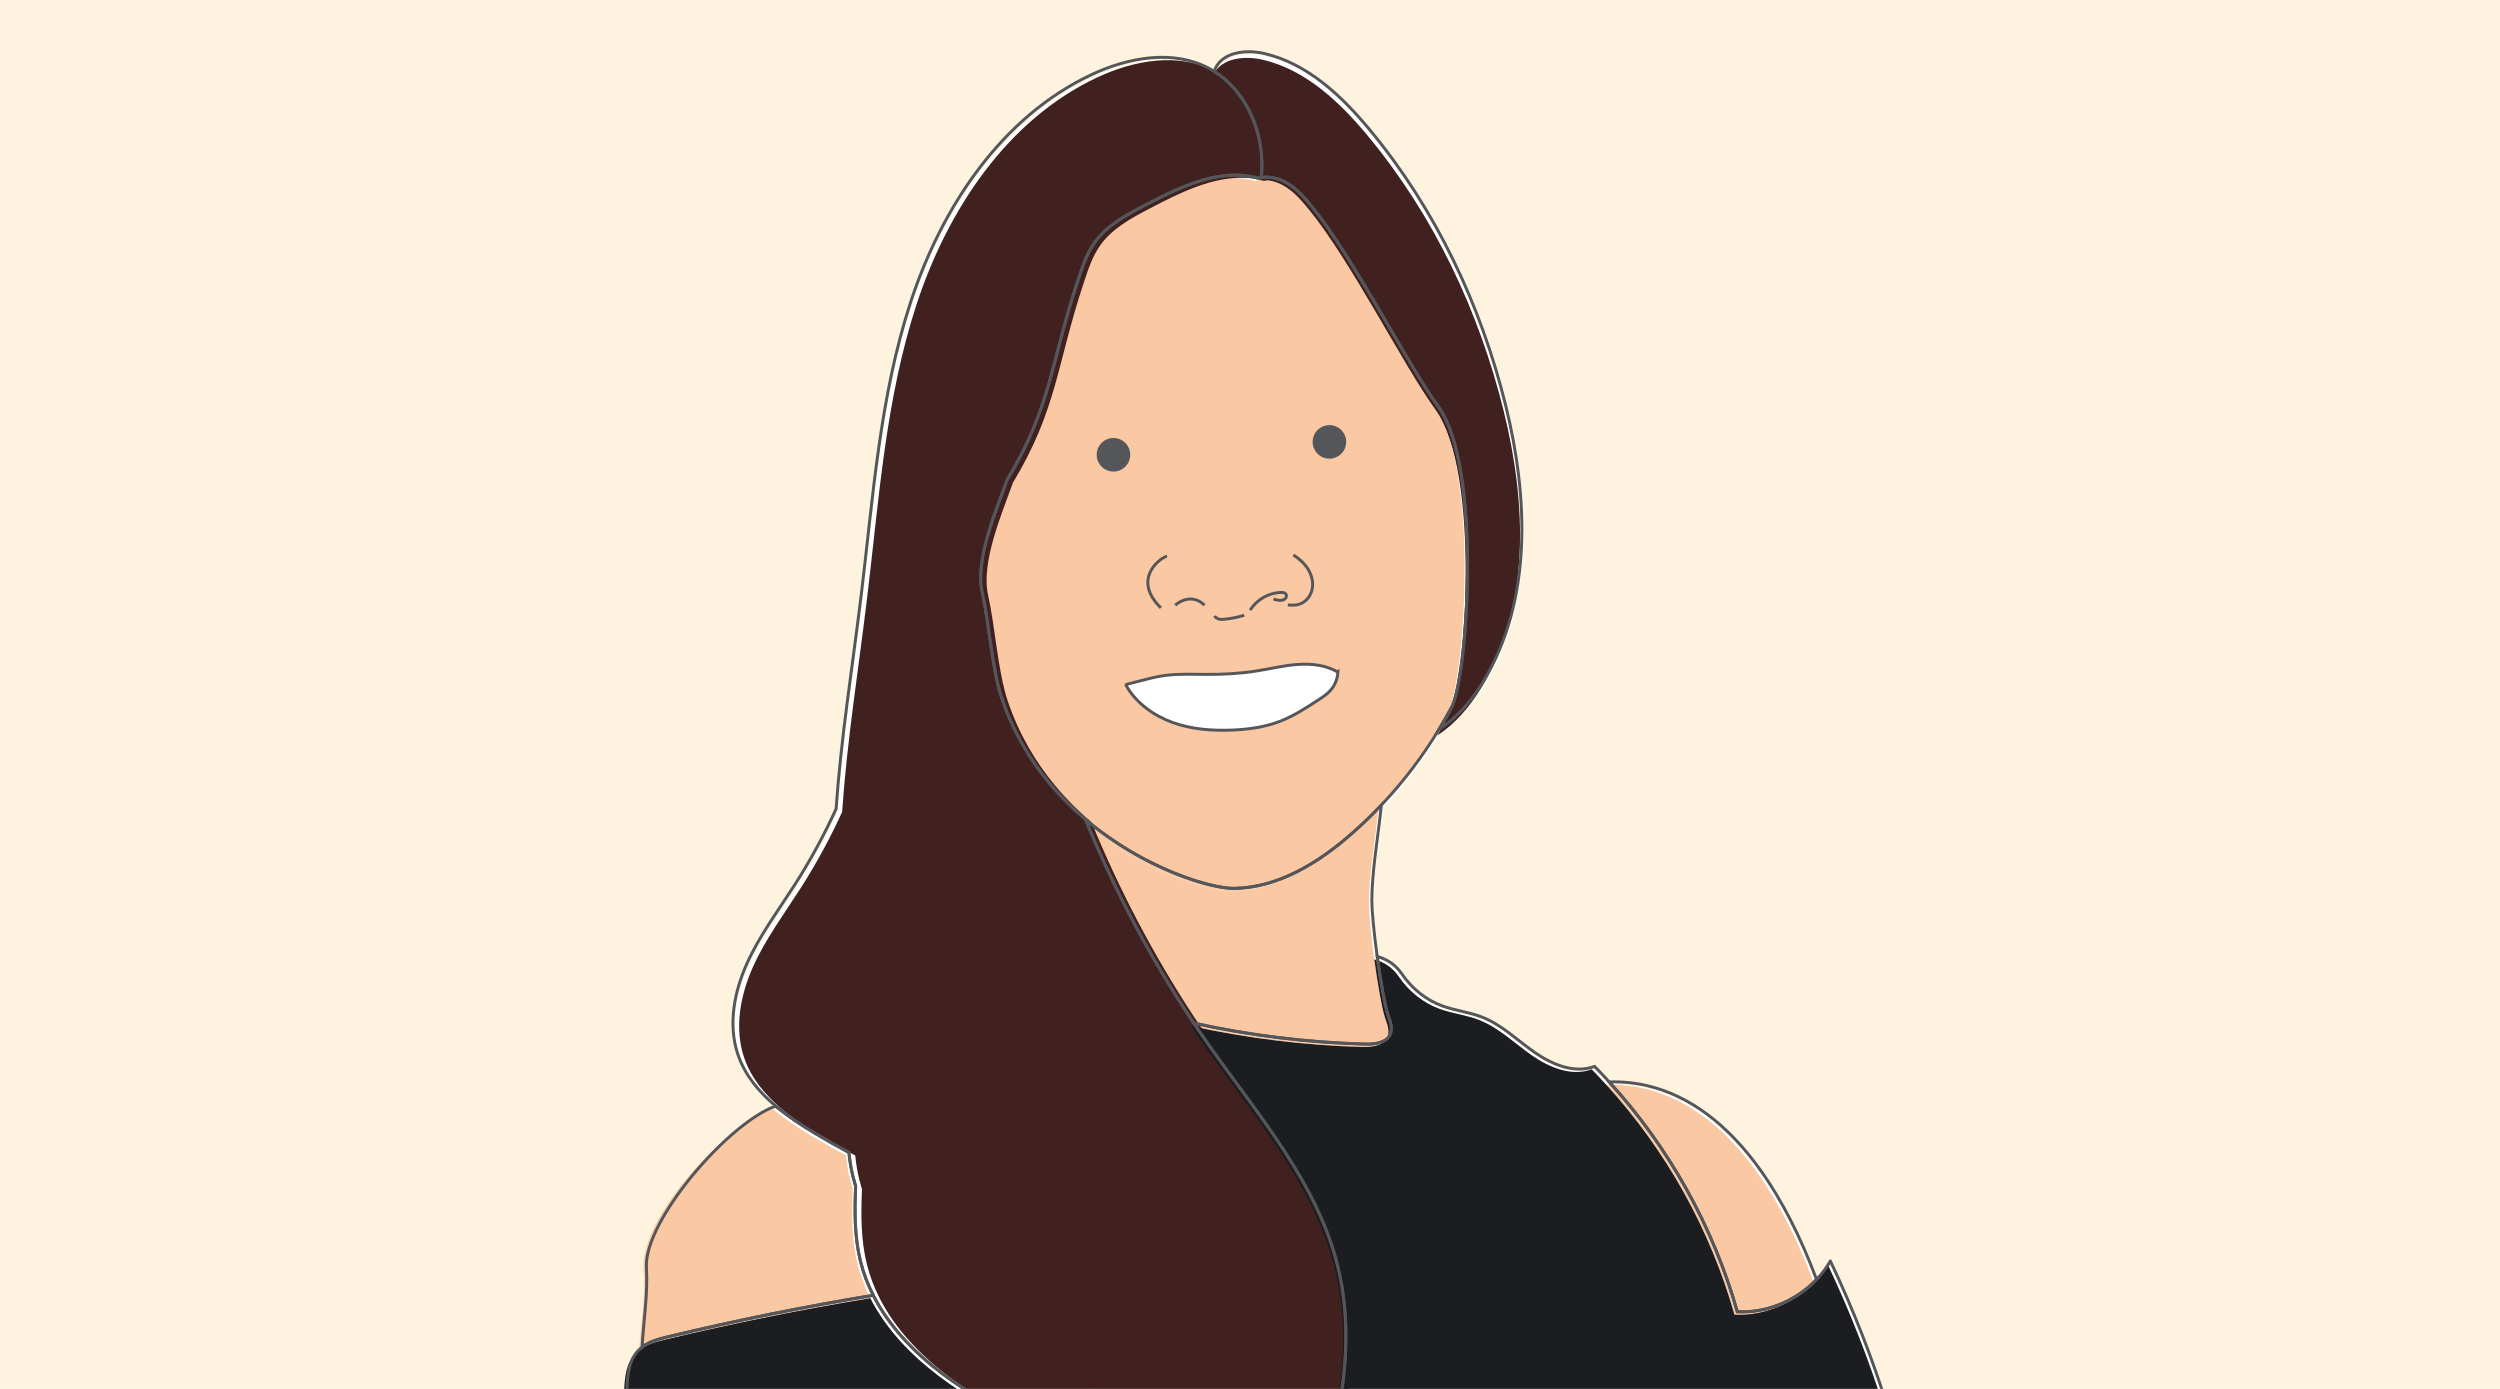 <?xml version="1.0" encoding="UTF-8"?>
<svg id="Layer_1" xmlns="http://www.w3.org/2000/svg" xmlns:xlink="http://www.w3.org/1999/xlink" version="1.1" viewBox="0 0 841.89 467.72">
  <!-- Generator: Adobe Illustrator 29.0.0, SVG Export Plug-In . SVG Version: 2.1.0 Build 186)  -->
  <defs>
    <style>
      .st0, .st1 {
        fill: none;
      }

      .st2 {
        fill: #fdf3df;
      }

      .st3 {
        fill: #55565a;
      }

      .st4 {
        fill: #fff;
      }

      .st5 {
        fill: #412020;
      }

      .st6 {
        fill: #1c1d20;
      }

      .st7 {
        fill: #fac8a2;
      }

      .st8 {
        clip-path: url(#clippath);
      }

      .st1 {
        stroke: #55565a;
        stroke-miterlimit: 10;
      }
    </style>
    <clipPath id="clippath">
      <rect class="st0" width="841.89" height="468.35"/>
    </clipPath>
  </defs>
  <g class="st8">
    <rect class="st2" y="-.32" width="841.89" height="468.35"/>
    <g>
      <g>
        <path class="st4" d="M425.32,52.78c.23,2.67.21,5.33,0,7.98,3.15-.53,6.46.45,9.18,2.18,3,1.91,5.37,4.63,7.62,7.37,14.35,17.51,31.86,52.54,42.92,67.8,14.34,19.78,9.99,88.56,4.52,100.68-1.39,2.64-2.86,5.23-4.4,7.78,6.07-3.89,11.01-9.75,14.81-15.97,16.64-27.27,15.27-61.99,7.64-93-8.32-33.8-23.56-66.07-45.76-92.87-9.47-11.43-20.94-22.29-35.39-25.7-6.11-1.44-13.93-.68-16.66,4.97-.16.32-.29.65-.4.99,9.34,5.83,14.97,16.77,15.93,27.8Z"/>
        <path class="st4" d="M485.03,138.12c-11.06-15.26-28.56-50.29-42.92-67.8-2.25-2.75-4.63-5.47-7.62-7.37-2.71-1.73-6.03-2.71-9.18-2.18-.33.05-.65.11-.97.2-2.17-.61-4.36-.93-6.55-1.01-10.81-.42-21.78,4.97-31.84,10.22-6.24,3.26-12.72,6.72-16.8,12.47-2.72,3.83-4.16,8.4-5.65,12.86-9.07,27.3-8.91,42.41-23.8,67.03-3.58,10.04-10.92,26.83-8.39,37.96,2.29,10.05,3.27,25.7,6.54,35.47,3.75,11.2,9.41,20.7,16.04,28.68,3.8,4.58,7.92,8.66,12.18,12.26,19.74,16.72,42.42,23.35,50.09,23.23,14.86-.23,28.39-8.63,39.56-18.42,3.49-3.06,6.83-6.28,10.02-9.65,7.35-7.77,13.86-16.33,19.4-25.49,1.54-2.55,3.02-5.14,4.4-7.78,5.47-12.12,9.83-80.9-4.52-100.68Z"/>
        <path class="st4" d="M467.87,342.51c-.94-2.8-2.39-11.02-3.54-19.43-1.03-7.5-1.82-15.15-1.8-19.2.05-9.54,2.09-21.23,3.22-31.81-3.19,3.37-6.53,6.59-10.02,9.65-11.17,9.79-24.7,18.19-39.56,18.42-7.67.12-30.35-6.51-50.09-23.23,9.28,22.69,20.71,44.5,34.11,65.03.78,1.2,1.57,2.39,2.37,3.58,18.95,4.16,38.29,6.54,57.68,7.06,3.25.09,7.26-.35,8.51-3.35.88-2.14-.14-4.52-.88-6.71Z"/>
        <path class="st4" d="M294.6,437.17c-1.82-3.6-3.28-7.38-4.27-11.37-2.06-8.27-2.02-16.79-1.65-25.35-.32-1.05-.62-2.1-.88-3.16-.67-2.7-1.12-5.44-1.38-8.21-3.8-2.04-7.56-4.15-11.27-6.36-4.61-2.75-9.25-5.78-13.39-9.27-15.8,5.51-44.99,36.52-43.53,54.35.73,8.93-.97,17.88-1.46,26.83,2.51-1.94,5.74-2.78,8.85-3.52,22.81-5.47,45.83-10.11,68.97-13.93Z"/>
        <path class="st4" d="M332.61,473.12c-10.26-5.75-20.23-12.94-28.07-21.67-3.92-4.37-7.31-9.12-9.93-14.28-23.15,3.82-46.16,8.46-68.97,13.93-3.11.75-6.35,1.59-8.85,3.52-.28.21-.55.43-.81.67-7.47,7.02-1.6,20.63-7.26,29.18,34.51,4.77,69.56.79,104.4.88,15.68.04,31.34.89,47.01,1.39-9.25-4.39-18.6-8.64-27.52-13.64Z"/>
        <path class="st4" d="M451.11,427.07c-6.94-27.85-26.6-50.41-43.16-73.86-1.81-2.56-3.58-5.14-5.32-7.74-.8-1.19-1.59-2.38-2.37-3.58-13.42-20.52-24.87-42.32-34.16-65-4.26-3.6-8.38-7.68-12.19-12.25-6.63-7.97-12.3-17.46-16.06-28.67-3.28-9.77-4.28-25.42-6.57-35.47-2.54-11.12,4.79-27.92,8.36-37.97,14.87-24.63,14.7-39.73,23.75-67.04,1.48-4.46,2.92-9.03,5.64-12.87,4.07-5.74,10.55-9.21,16.79-12.48,10.05-5.26,21.02-10.66,31.83-10.25,2.19.08,4.38.4,6.55,1.01.32-.09.65-.14.97-.2.22-2.65.24-5.32,0-7.98-.97-11.03-6.61-21.96-15.95-27.78-.51-.32-1.03-.64-1.57-.92-12.14-6.53-27.32-3.76-39.79,2.12-30.27,14.27-50.3,44.64-60.71,76.44-10.41,31.8-12.62,65.59-16.63,98.81-2.89,23.97-6.76,47.99-8.41,72.04-4.01,8.77-8.61,17.26-13.8,25.39-5.64,8.83-11.99,17.3-16.26,26.88s-6.31,20.66-2.9,30.57c2.37,6.91,7.07,12.5,12.71,17.25,4.14,3.49,8.78,6.52,13.4,9.26,3.71,2.21,7.47,4.32,11.27,6.35.26,2.76.72,5.51,1.39,8.21.26,1.06.56,2.11.88,3.16-.37,8.56-.4,17.08,1.67,25.34,1,3.99,2.45,7.77,4.28,11.37,2.62,5.15,6.01,9.9,9.94,14.27,7.84,8.72,17.82,15.91,28.09,21.65,8.92,4.99,18.27,9.24,27.53,13.62,6.6.21,13.2.34,19.8.33-3.46-5.4-6.91-10.8-10.37-16.2,6.9,5.77,14.14,11.12,21.68,16.03,12.42,8.09,25.63,14.97,39.38,20.49.74-7.57.06-15.28-1.96-22.62-.78-2.86-1.76-5.66-2.95-8.37,3.72,2.58,7.43,5.16,11.15,7.74,4.27-.33,8.54-.66,12.81-.98,4.45-18.44,5.84-37.76,1.27-56.1Z"/>
        <path class="st4" d="M612.28,431.83c-22.44-59.54-53.17-67.09-69.82-66.51,20.09,22.01,35.01,48.72,43.14,77.39,9.91.52,19.88-3.7,26.69-10.88Z"/>
        <path class="st4" d="M616.93,425.65c-1.29,2.25-2.86,4.31-4.64,6.18-6.81,7.18-16.78,11.4-26.69,10.88-8.13-28.67-23.05-55.38-43.14-77.39-1.61-1.77-3.25-3.51-4.92-5.22-6.72,2.5-14.25-.58-20.13-4.68s-11.12-9.34-17.8-11.94c-4.28-1.67-8.94-2.15-13.26-3.72-5.59-2.02-10.41-5.93-13.74-10.84-2.02-2.98-5-4.99-8.28-5.84,1.15,8.4,2.6,16.63,3.54,19.43.74,2.19,1.76,4.57.88,6.71-1.24,3.01-5.25,3.44-8.51,3.35-19.39-.52-38.74-2.9-57.68-7.06,1.74,2.6,3.51,5.19,5.32,7.75,16.54,23.46,36.18,46.03,43.1,73.89,4.56,18.34,3.15,37.66-1.31,56.1,12.85-.95,25.71-1.78,38.59-2.06,49.53-1.07,99.98,5.94,148.1-5.87-5.3-16.98-11.8-33.59-19.42-49.67Z"/>
      </g>
      <g>
        <path class="st5" d="M424.16,53.88c.23,2.67.21,5.33,0,7.98,3.15-.53,6.46.45,9.18,2.18,3,1.91,5.37,4.63,7.62,7.37,14.35,17.51,31.86,52.54,42.92,67.8,14.34,19.78,9.99,88.56,4.52,100.68-1.39,2.64-2.86,5.23-4.4,7.78,6.07-3.89,11.01-9.75,14.81-15.97,16.64-27.27,15.27-61.99,7.64-93-8.32-33.8-23.56-66.07-45.76-92.87-9.47-11.43-20.94-22.29-35.39-25.7-6.11-1.44-13.93-.68-16.66,4.97-.16.32-.29.65-.4.99,9.34,5.83,14.97,16.77,15.93,27.8Z"/>
        <path class="st7" d="M483.52,138.12c-11.06-15.26-28.56-50.29-42.92-67.8-2.25-2.75-4.63-5.47-7.62-7.37-2.71-1.73-6.03-2.71-9.18-2.18-.33.05-.65.11-.97.2-2.17-.61-4.36-.93-6.55-1.01-10.81-.42-21.78,4.97-31.84,10.22-6.24,3.26-12.72,6.72-16.8,12.47-2.72,3.83-4.16,8.4-5.65,12.86-9.07,27.3-8.91,42.41-23.8,67.03-3.58,10.04-10.92,26.83-8.39,37.96,2.29,10.05,3.27,25.7,6.54,35.47,3.75,11.2,9.41,20.7,16.04,28.68,3.8,4.58,7.92,8.66,12.18,12.26,19.74,16.72,42.42,23.35,50.09,23.23,14.86-.23,28.39-8.63,39.56-18.42,3.49-3.06,6.83-6.28,10.02-9.65,7.35-7.77,13.86-16.33,19.4-25.49,1.54-2.55,3.02-5.14,4.4-7.78,5.47-12.12,9.83-80.9-4.52-100.68Z"/>
        <path class="st7" d="M466.35,342.51c-.94-2.8-2.39-11.02-3.54-19.43-1.03-7.5-1.82-15.15-1.8-19.2.05-9.54,2.09-21.23,3.22-31.81-3.19,3.37-6.53,6.59-10.02,9.65-11.17,9.79-24.7,18.19-39.56,18.42-7.67.12-30.35-6.51-50.09-23.23,9.28,22.69,20.71,44.5,34.11,65.03.78,1.2,1.57,2.39,2.37,3.58,18.95,4.16,38.29,6.54,57.68,7.06,3.25.09,7.26-.35,8.51-3.35.88-2.14-.14-4.52-.88-6.71Z"/>
        <path class="st7" d="M293.09,437.17c-1.82-3.6-3.28-7.38-4.27-11.37-2.06-8.27-2.02-16.79-1.65-25.35-.32-1.05-.62-2.1-.88-3.16-.67-2.7-1.12-5.44-1.38-8.21-3.8-2.04-7.56-4.15-11.27-6.36-4.61-2.75-9.25-5.78-13.39-9.27-15.8,5.51-44.99,36.52-43.53,54.35.73,8.93-.97,17.88-1.46,26.83,2.51-1.94,5.74-2.78,8.85-3.52,22.81-5.47,45.83-10.11,68.97-13.93Z"/>
        <path class="st6" d="M331.09,473.12c-10.26-5.75-20.23-12.94-28.07-21.67-3.92-4.37-7.31-9.12-9.93-14.28-23.15,3.82-46.16,8.46-68.97,13.93-3.11.75-6.35,1.59-8.85,3.52-.28.21-.55.43-.81.67-7.47,7.02-1.6,20.63-7.26,29.18,34.51,4.77,69.56.79,104.4.88,15.68.04,31.34.89,47.01,1.39-9.25-4.39-18.6-8.64-27.52-13.64Z"/>
        <path class="st5" d="M452.59,427.07c-6.94-27.85-26.6-50.41-43.16-73.86-1.81-2.56-3.58-5.14-5.32-7.74-.8-1.19-1.59-2.38-2.37-3.58-13.42-20.52-24.87-42.32-34.16-65-4.26-3.6-8.38-7.68-12.19-12.25-6.63-7.97-12.3-17.46-16.06-28.67-3.28-9.77-4.28-25.42-6.57-35.47-2.54-11.12,4.79-27.92,8.36-37.97,14.87-24.63,14.7-39.73,23.75-67.04,1.48-4.46,2.92-9.03,5.64-12.87,4.07-5.74,10.55-9.21,16.79-12.48,10.05-5.26,21.02-10.66,31.83-10.25,2.19.08,4.38.4,6.55,1.01.32-.09.65-.14.97-.2.22-2.65.24-5.32,0-7.98-.97-11.03-6.61-21.96-15.95-27.78-.51-.32-1.03-.64-1.57-.92-12.14-6.53-27.32-3.76-39.79,2.12-30.27,14.27-50.3,44.64-60.71,76.44-10.41,31.8-12.62,65.59-16.63,98.81-2.89,23.97-6.76,47.99-8.41,72.04-4.01,8.77-8.61,17.26-13.8,25.39-5.64,8.83-11.99,17.3-16.26,26.88-4.27,9.57-6.31,20.66-2.9,30.57,2.37,6.91,7.07,12.5,12.71,17.25,4.14,3.49,8.78,6.52,13.4,9.26,3.71,2.21,7.47,4.32,11.27,6.35.26,2.76.72,5.51,1.39,8.21.26,1.06.56,2.11.88,3.16-.37,8.56-.4,17.08,1.67,25.34,1,3.99,2.45,7.77,4.28,11.37,2.62,5.15,6.01,9.9,9.94,14.27,7.84,8.72,17.82,15.91,28.09,21.65,8.92,4.99,18.27,9.24,27.53,13.62,6.6.21,13.2.34,19.8.33-3.46-5.4-6.91-10.8-10.37-16.2,6.9,5.77,14.14,11.12,21.68,16.03,12.42,8.09,25.63,14.97,39.38,20.49.74-7.57.06-15.28-1.96-22.62-.78-2.86-1.76-5.66-2.95-8.37,3.72,2.58,7.43,5.16,11.15,7.74,4.27-.33,8.54-.66,12.81-.98,4.45-18.44,5.84-37.76,1.27-56.1Z"/>
        <path class="st7" d="M610.77,431.83c-22.44-59.54-53.17-67.09-69.82-66.51,20.09,22.01,35.01,48.72,43.14,77.39,9.91.52,19.88-3.7,26.69-10.88Z"/>
        <path class="st6" d="M615.41,425.65c-1.29,2.25-2.86,4.31-4.64,6.18-6.81,7.18-16.78,11.4-26.69,10.88-8.13-28.67-23.05-55.38-43.14-77.39-1.61-1.77-3.25-3.51-4.92-5.22-6.72,2.5-14.25-.58-20.13-4.68s-11.12-9.34-17.8-11.94c-4.28-1.67-8.94-2.15-13.26-3.72-5.59-2.02-10.41-5.93-13.74-10.84-2.02-2.98-5-4.99-8.28-5.84,1.15,8.4,2.6,16.63,3.54,19.43.74,2.19,1.76,4.57.88,6.71-1.24,3.01-5.25,3.44-8.51,3.35-19.39-.52-38.74-2.9-57.68-7.06,1.74,2.6,3.51,5.19,5.32,7.75,16.54,23.46,36.18,46.03,43.1,73.89,4.56,18.34,3.15,37.66-1.31,56.1,12.85-.95,25.71-1.78,38.59-2.06,49.53-1.07,99.98,5.94,148.1-5.87-5.3-16.98-11.8-33.59-19.42-49.67Z"/>
      </g>
      <path class="st1" d="M421.01,205.46c2.19-3.55,6.25-5.87,10.42-5.95.59-.01,1.27.06,1.61.55.35.5.14,1.24-.32,1.63s-1.11.5-1.72.48c-.73-.02-1.46-.19-2.12-.5"/>
      <path class="st1" d="M418.99,207.19c-2.13.67-4.34,1.11-6.56,1.34-.63.06-1.28.11-1.9-.04s-1.22-.52-1.49-1.09"/>
      <path class="st1" d="M390.92,204.71c-2.34-2.32-4.37-5.24-4.38-8.53,0-5.21,5.12-8.71,6.49-8.86"/>
      <path class="st1" d="M433.69,203.71c1.33.14,2.7.16,3.97-.27,2.2-.75,3.79-2.84,4.24-5.11s-.18-4.68-1.4-6.65c-1.22-1.97-3.01-3.54-4.96-4.8"/>
      <path class="st4" d="M450.54,226.33c-4.01-2.36-8.87-2.9-13.51-2.57-4.64.32-9.19,1.45-13.79,2.18-5.61.89-11.29,1.2-16.97,1.17-4.77-.02-9.56-.27-14.28.4-2.74.39-5.42,1.09-8.1,1.79-1.47.38-2.95.77-4.42,1.15-.09.02-.19.05-.24.14-.07.11,0,.25.06.36,3.39,5.86,9.23,10.05,15.59,12.35,6.37,2.3,13.25,2.83,20.01,2.56,5.45-.22,10.94-.96,16.04-2.91,4.68-1.79,8.91-4.55,13.11-7.3,1.4-.91,2.81-1.84,3.93-3.08,1.57-1.74,2.47-3.99,2.57-6.24Z"/>
      <g>
        <path class="st1" d="M424.78,51.81c.23,2.67.21,5.33,0,7.98,3.15-.53,6.46.45,9.18,2.18,3,1.91,5.37,4.63,7.62,7.37,14.35,17.51,31.86,52.54,42.92,67.8,14.34,19.78,9.99,88.56,4.52,100.68-1.39,2.64-2.86,5.23-4.4,7.78,6.07-3.89,11.01-9.75,14.81-15.97,16.64-27.27,15.27-61.99,7.64-93-8.32-33.8-23.56-66.07-45.76-92.87-9.47-11.43-20.94-22.29-35.39-25.7-6.11-1.44-13.93-.68-16.66,4.97-.16.32-.29.65-.4.99,9.34,5.83,14.97,16.77,15.93,27.8Z"/>
        <path class="st1" d="M484.49,137.15c-11.06-15.26-28.56-50.29-42.92-67.8-2.25-2.75-4.63-5.47-7.62-7.37-2.71-1.73-6.03-2.71-9.18-2.18-.33.05-.65.11-.97.2-2.17-.61-4.36-.93-6.55-1.01-10.81-.42-21.78,4.97-31.84,10.22-6.24,3.26-12.72,6.72-16.8,12.47-2.72,3.83-4.16,8.4-5.65,12.86-9.07,27.3-8.91,42.41-23.8,67.03-3.58,10.04-10.92,26.83-8.39,37.96,2.29,10.05,3.27,25.7,6.54,35.47,3.75,11.2,9.41,20.7,16.04,28.68,3.8,4.58,7.92,8.66,12.18,12.26,19.74,16.72,42.42,23.35,50.09,23.23,14.86-.23,28.39-8.63,39.56-18.42,3.49-3.06,6.83-6.28,10.02-9.65,7.35-7.77,13.86-16.33,19.4-25.49,1.54-2.55,3.02-5.14,4.4-7.78,5.47-12.12,9.83-80.9-4.52-100.68Z"/>
        <path class="st1" d="M379.37,486.13c.77,0,1.55.01,2.32,0,3-.02,5.99-.08,8.98-.17-7.53-4.91-14.77-10.27-21.66-16.05,3.45,5.4,6.91,10.8,10.36,16.2Z"/>
        <path class="st1" d="M467.32,341.54c-.94-2.8-2.39-11.02-3.54-19.43-1.03-7.5-1.82-15.15-1.8-19.2.05-9.54,2.09-21.23,3.22-31.81-3.19,3.37-6.53,6.59-10.02,9.65-11.17,9.79-24.7,18.19-39.56,18.42-7.67.12-30.35-6.51-50.09-23.23,9.28,22.69,20.71,44.5,34.11,65.03.78,1.2,1.57,2.39,2.37,3.58,18.95,4.16,38.29,6.54,57.68,7.06,3.25.09,7.26-.35,8.51-3.35.88-2.14-.14-4.52-.88-6.71Z"/>
        <path class="st1" d="M294.06,436.2c-1.82-3.6-3.28-7.38-4.27-11.37-2.06-8.27-2.02-16.79-1.65-25.35-.32-1.05-.62-2.1-.88-3.16-.67-2.7-1.12-5.44-1.38-8.21-3.8-2.04-7.56-4.15-11.27-6.36-4.61-2.75-9.25-5.78-13.39-9.27-15.8,5.51-44.45,38.66-43.53,54.35.52,8.94-.97,17.88-1.46,26.83,2.51-1.94,5.74-2.78,8.85-3.52,22.81-5.47,45.83-10.11,68.97-13.93Z"/>
        <path class="st1" d="M332.06,472.14c-10.26-5.75-20.23-12.94-28.07-21.67-3.92-4.37-7.31-9.12-9.93-14.28-23.15,3.82-46.16,8.46-68.97,13.93-3.11.75-6.35,1.59-8.85,3.52-.28.21-.55.43-.81.67-7.47,7.02-1.6,20.63-7.26,29.18,34.51,4.77,69.56.79,104.4.88,15.68.04,31.34.89,47.01,1.39-9.25-4.39-18.6-8.64-27.52-13.64Z"/>
        <path class="st1" d="M450.44,426.18c-6.92-27.86-26.56-50.43-43.1-73.89-1.81-2.56-3.58-5.14-5.32-7.75-.8-1.19-1.58-2.38-2.37-3.58-13.4-20.53-24.83-42.34-34.11-65.03-4.26-3.61-8.38-7.68-12.18-12.26-6.62-7.97-12.29-17.47-16.04-28.68-3.27-9.77-4.26-25.42-6.54-35.47-2.53-11.13,4.81-27.92,8.39-37.96,14.89-24.62,14.73-39.72,23.8-67.03,1.48-4.46,2.92-9.03,5.65-12.86,4.08-5.74,10.56-9.2,16.8-12.47,10.06-5.26,21.03-10.64,31.84-10.22,2.19.08,4.38.4,6.55,1.01.32-.09.65-.14.97-.2.22-2.65.24-5.32,0-7.98-.96-11.03-6.59-21.96-15.93-27.8-.51-.32-1.03-.64-1.57-.93-12.13-6.54-27.32-3.78-39.79,2.09-30.28,14.25-50.33,44.6-60.77,76.4-10.43,31.8-12.67,65.58-16.7,98.8-2.91,23.97-6.8,47.99-8.46,72.03-4.01,8.77-8.63,17.26-13.82,25.38-5.65,8.83-12,17.29-16.28,26.86s-6.32,20.65-2.93,30.57c2.37,6.91,7.06,12.51,12.7,17.26,4.14,3.49,8.78,6.52,13.39,9.27,3.7,2.21,7.47,4.33,11.27,6.36.26,2.77.71,5.51,1.38,8.21.26,1.06.56,2.11.88,3.16-.38,8.56-.42,17.08,1.65,25.35.99,3.99,2.45,7.78,4.27,11.37,2.62,5.15,6.01,9.91,9.93,14.28,7.84,8.73,17.81,15.92,28.07,21.67,8.92,5,18.26,9.25,27.52,13.64,6.6.21,13.2.35,19.8.34-3.45-5.4-6.91-10.8-10.36-16.2,6.89,5.77,14.13,11.13,21.66,16.05,12.41,8.1,25.61,14.99,39.36,20.52.75-7.57.07-15.28-1.94-22.62-.78-2.86-1.76-5.66-2.94-8.38,3.72,2.58,7.43,5.17,11.15,7.75,4.27-.33,8.54-.66,12.81-.97,4.47-18.44,5.87-37.76,1.31-56.1Z"/>
        <path class="st1" d="M611.74,430.86c-22.44-59.54-53.17-67.09-69.82-66.51,20.09,22.01,35.01,48.72,43.14,77.39,9.91.52,19.88-3.7,26.69-10.88Z"/>
        <path class="st1" d="M616.38,424.67c-1.29,2.25-2.86,4.31-4.64,6.18-6.81,7.18-16.78,11.4-26.69,10.88-8.13-28.67-23.05-55.38-43.14-77.39-1.61-1.77-3.25-3.51-4.92-5.22-6.72,2.5-14.25-.58-20.13-4.68s-11.12-9.34-17.8-11.94c-4.28-1.67-8.94-2.15-13.26-3.72-5.59-2.02-10.41-5.93-13.74-10.84-2.02-2.98-5-4.99-8.28-5.84,1.15,8.4,2.6,16.63,3.54,19.43.74,2.19,1.76,4.57.88,6.71-1.24,3.01-5.25,3.44-8.51,3.35-19.39-.52-38.74-2.9-57.68-7.06,1.74,2.6,3.51,5.19,5.32,7.75,16.54,23.46,36.18,46.03,43.1,73.89,4.56,18.34,3.15,37.66-1.31,56.1,12.85-.95,25.71-1.78,38.59-2.06,49.53-1.07,99.98,5.94,148.1-5.87-5.3-16.98-11.8-33.59-19.42-49.67Z"/>
      </g>
      <circle class="st3" cx="374.96" cy="153.15" r="5.65"/>
      <circle class="st3" cx="447.69" cy="148.81" r="5.65"/>
      <path class="st1" d="M395.77,203.8s4.99-4.69,9.87,0"/>
      <path class="st1" d="M450.54,226.33c-4.01-2.36-8.87-2.9-13.51-2.57-4.64.32-9.19,1.45-13.79,2.18-5.61.89-11.29,1.2-16.97,1.17-4.77-.02-9.56-.27-14.28.4-2.74.39-5.42,1.09-8.1,1.79-1.47.38-2.95.77-4.42,1.15-.09.02-.19.05-.24.14-.07.11,0,.25.06.36,3.39,5.86,9.23,10.05,15.59,12.35,6.37,2.3,13.25,2.83,20.01,2.56,5.45-.22,10.94-.96,16.04-2.91,4.68-1.79,8.91-4.55,13.11-7.3,1.4-.91,2.81-1.84,3.93-3.08,1.57-1.74,2.47-3.99,2.57-6.24Z"/>
    </g>
  </g>
</svg>